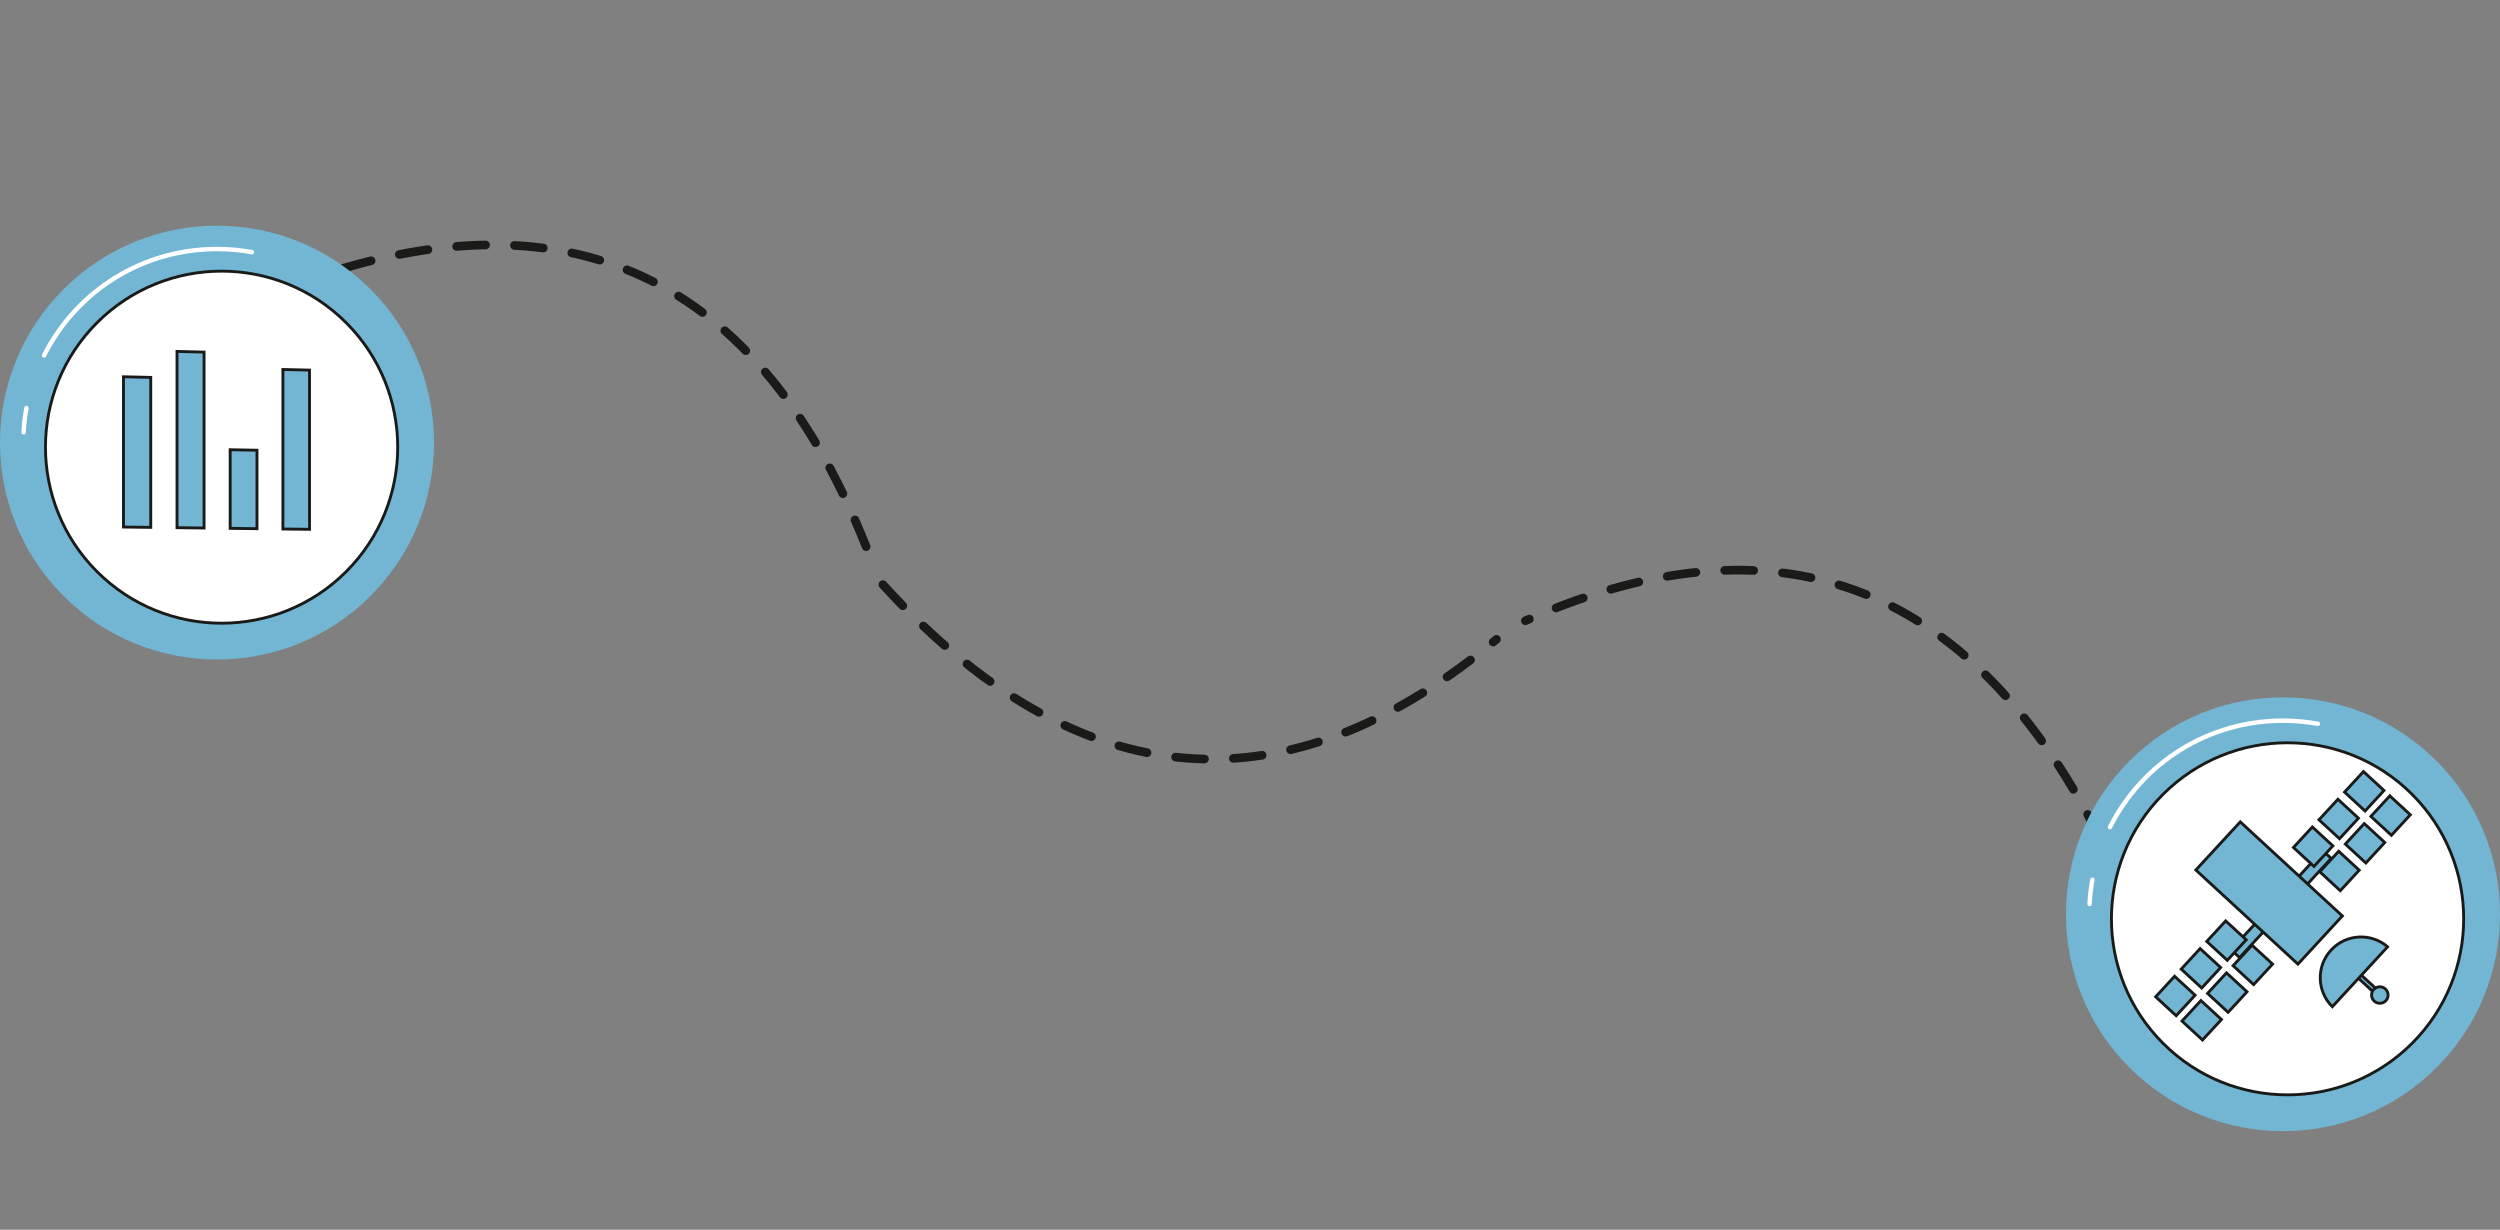 <svg width="864" height="425" viewBox="0 0 864 425" fill="none" xmlns="http://www.w3.org/2000/svg">
<rect x="0" y="0" width="864" height="425" fill="#808080" stroke="none"/>
<path d="M726.124 290.331C677.623 193.57 606.315 179.387 527.182 214.534" stroke="#1A1A18" stroke-width="3" stroke-linecap="round" stroke-dasharray="10 10"/>
<path d="M305.131 202.069C378.101 282.01 450.579 276.282 517.185 220.954" stroke="#1A1A18" stroke-width="3" stroke-linecap="round" stroke-dasharray="10 10"/>
<path d="M299.332 188.921C259.364 88.334 189.547 68.049 107.675 96.234" stroke="#1A1A18" stroke-width="3" stroke-linecap="round" stroke-dasharray="10 10"/>
<g clip-path="url(#clip0_764_1580)">
<path d="M842.035 368.976C871.324 339.7 871.324 292.233 842.035 262.957C812.745 233.681 765.257 233.681 735.967 262.957C706.677 292.233 706.677 339.7 735.967 368.976C765.257 398.252 812.745 398.252 842.035 368.976Z" fill="#72B6D3"/>
<path d="M840.27 367.212C868.585 338.91 868.585 293.023 840.27 264.721C811.955 236.419 766.047 236.419 737.731 264.721C709.416 293.023 709.416 338.91 737.731 367.212C766.047 395.514 811.955 395.514 840.27 367.212Z" fill="#72B6D3"/>
<path d="M722.163 313.182C722.15 313.182 722.135 313.182 722.122 313.182C721.699 313.159 721.375 312.799 721.396 312.376C721.544 309.53 721.876 306.67 722.381 303.877C722.456 303.46 722.853 303.186 723.27 303.261C723.687 303.336 723.962 303.735 723.887 304.149C723.394 306.88 723.07 309.675 722.925 312.457C722.904 312.866 722.565 313.182 722.161 313.182H722.163Z" fill="white"/>
<path d="M729.212 286.626C729.096 286.626 728.979 286.6 728.868 286.543C728.489 286.351 728.339 285.893 728.528 285.515C740.123 262.559 763.293 248.299 789.001 248.299C793.101 248.299 797.209 248.67 801.213 249.398C801.63 249.473 801.904 249.872 801.829 250.289C801.754 250.706 801.355 250.983 800.938 250.905C797.025 250.193 793.008 249.833 789.001 249.833C763.874 249.833 741.227 263.771 729.896 286.206C729.762 286.473 729.492 286.628 729.212 286.628V286.626Z" fill="white"/>
<path d="M833.619 274.524C857.389 298.283 857.389 336.805 833.619 360.564C809.849 384.323 771.31 384.323 747.54 360.564C723.77 336.805 723.77 298.283 747.54 274.524C771.31 250.765 809.849 250.765 833.619 274.524Z" fill="white" stroke="#1A1A18"/>
<path d="M802.726 293.958L805.652 296.655L794.955 308.25L792.028 305.553L802.726 293.958Z" fill="#72B6D3" stroke="#1A1A18"/>
<path d="M774.005 330.94L771.078 328.243L781.776 316.648L784.702 319.345L774.005 330.94Z" fill="#72B6D3" stroke="#1A1A18"/>
<path d="M825.918 275.05L833.012 281.589L826.47 288.681L819.375 282.142L825.918 275.05Z" fill="#72B6D3" stroke="#1A1A18"/>
<path d="M816.814 266.657L823.909 273.196L817.367 280.288L810.272 273.748L816.814 266.657Z" fill="#72B6D3" stroke="#1A1A18"/>
<path d="M817.085 284.623L824.18 291.162L817.638 298.254L810.543 291.715L817.085 284.623Z" fill="#72B6D3" stroke="#1A1A18"/>
<path d="M807.982 276.23L815.077 282.769L808.535 289.861L801.44 283.322L807.982 276.23Z" fill="#72B6D3" stroke="#1A1A18"/>
<path d="M808.251 294.195L815.346 300.734L808.804 307.825L801.709 301.286L808.251 294.195Z" fill="#72B6D3" stroke="#1A1A18"/>
<path d="M799.148 285.801L806.243 292.341L799.701 299.432L792.606 292.893L799.148 285.801Z" fill="#72B6D3" stroke="#1A1A18"/>
<path d="M778.302 326.652L785.397 333.192L778.855 340.283L771.76 333.744L778.302 326.652Z" fill="#72B6D3" stroke="#1A1A18"/>
<path d="M769.197 318.259L776.291 324.799L769.749 331.89L762.654 325.351L769.197 318.259Z" fill="#72B6D3" stroke="#1A1A18"/>
<path d="M769.47 336.226L776.565 342.765L770.023 349.857L762.928 343.317L769.47 336.226Z" fill="#72B6D3" stroke="#1A1A18"/>
<path d="M760.364 327.833L767.459 334.372L760.917 341.463L753.822 334.924L760.364 327.833Z" fill="#72B6D3" stroke="#1A1A18"/>
<path d="M760.636 345.797L767.731 352.336L761.189 359.428L754.094 352.889L760.636 345.797Z" fill="#72B6D3" stroke="#1A1A18"/>
<path d="M751.53 337.404L758.625 343.943L752.083 351.035L744.988 344.496L751.53 337.404Z" fill="#72B6D3" stroke="#1A1A18"/>
<path d="M774.233 284.034L809.515 316.553L794.162 333.195L758.881 300.676L774.233 284.034Z" fill="#72B6D3" stroke="#1A1A18"/>
<path d="M810.948 332.276L822.137 342.589L821.141 343.669L809.952 333.356L810.948 332.276Z" fill="#72B6D3" stroke="#1A1A18"/>
<path d="M806.057 347.92C800.682 342.605 800.448 333.949 805.612 328.351L805.612 328.35C810.78 322.752 819.431 322.287 825.163 327.212L806.057 347.92Z" fill="#72B6D3" stroke="#1A1A18"/>
<path d="M820.532 345.981C819.374 344.914 819.302 343.109 820.369 341.952C821.436 340.795 823.242 340.722 824.4 341.789C825.557 342.856 825.63 344.661 824.563 345.818C823.496 346.975 821.689 347.047 820.532 345.981Z" fill="#72B6D3" stroke="#1A1A18"/>
</g>
<g clip-path="url(#clip1_764_1580)">
<path d="M128.035 205.976C157.324 176.7 157.324 129.233 128.035 99.957C98.745 70.681 51.257 70.681 21.967 99.957C-7.323 129.233 -7.323 176.7 21.967 205.976C51.257 235.252 98.745 235.252 128.035 205.976Z" fill="#72B6D3"/>
<path d="M126.27 204.212C154.585 175.91 154.585 130.023 126.27 101.721C97.955 73.419 52.047 73.419 23.731 101.721C-4.584 130.023 -4.584 175.91 23.731 204.212C52.047 232.514 97.955 232.514 126.27 204.212Z" fill="#72B6D3"/>
<path d="M8.163 150.182C8.15 150.182 8.135 150.182 8.122 150.182C7.699 150.159 7.375 149.799 7.396 149.376C7.544 146.53 7.876 143.67 8.381 140.878C8.456 140.463 8.853 140.186 9.27 140.261C9.687 140.336 9.962 140.735 9.887 141.152C9.394 143.882 9.07 146.677 8.925 149.459C8.904 149.869 8.565 150.185 8.161 150.185L8.163 150.182Z" fill="white"/>
<path d="M15.212 123.626C15.096 123.626 14.979 123.6 14.868 123.543C14.489 123.351 14.339 122.893 14.528 122.515C26.122 99.559 49.293 85.3 75.001 85.3C79.101 85.3 83.209 85.67 87.213 86.398C87.63 86.473 87.904 86.872 87.829 87.289C87.754 87.706 87.355 87.983 86.938 87.906C83.025 87.193 79.008 86.833 75.001 86.833C49.874 86.833 27.227 100.772 15.896 123.206C15.762 123.473 15.492 123.629 15.212 123.629V123.626Z" fill="white"/>
<path d="M119.619 111.524C143.389 135.284 143.389 173.805 119.619 197.564C95.849 221.323 57.31 221.323 33.54 197.564C9.77 173.805 9.77 135.284 33.54 111.524C57.31 87.765 95.849 87.765 119.619 111.524Z" fill="white" stroke="#1A1A18"/>
<path d="M97.773 127.692L106.968 127.912V182.935L97.773 182.821V127.692Z" fill="#72B6D3" stroke="#1A1A18"/>
<path d="M79.547 155.426L88.817 155.595V182.713L79.547 182.598V155.426Z" fill="#72B6D3" stroke="#1A1A18"/>
<path d="M61.178 121.455L70.526 121.689V182.487L61.178 182.37V121.455Z" fill="#72B6D3" stroke="#1A1A18"/>
<path d="M42.672 130.212L52.098 130.43V182.259L42.672 182.142V130.212Z" fill="#72B6D3" stroke="#1A1A18"/>
</g>
<defs>
<clipPath id="clip0_764_1580">
<rect width="150" height="149.93" fill="white" transform="translate(714 241)"/>
</clipPath>
<clipPath id="clip1_764_1580">
<rect width="150" height="149.93" fill="white" transform="translate(0 78)"/>
</clipPath>
</defs>
</svg>
